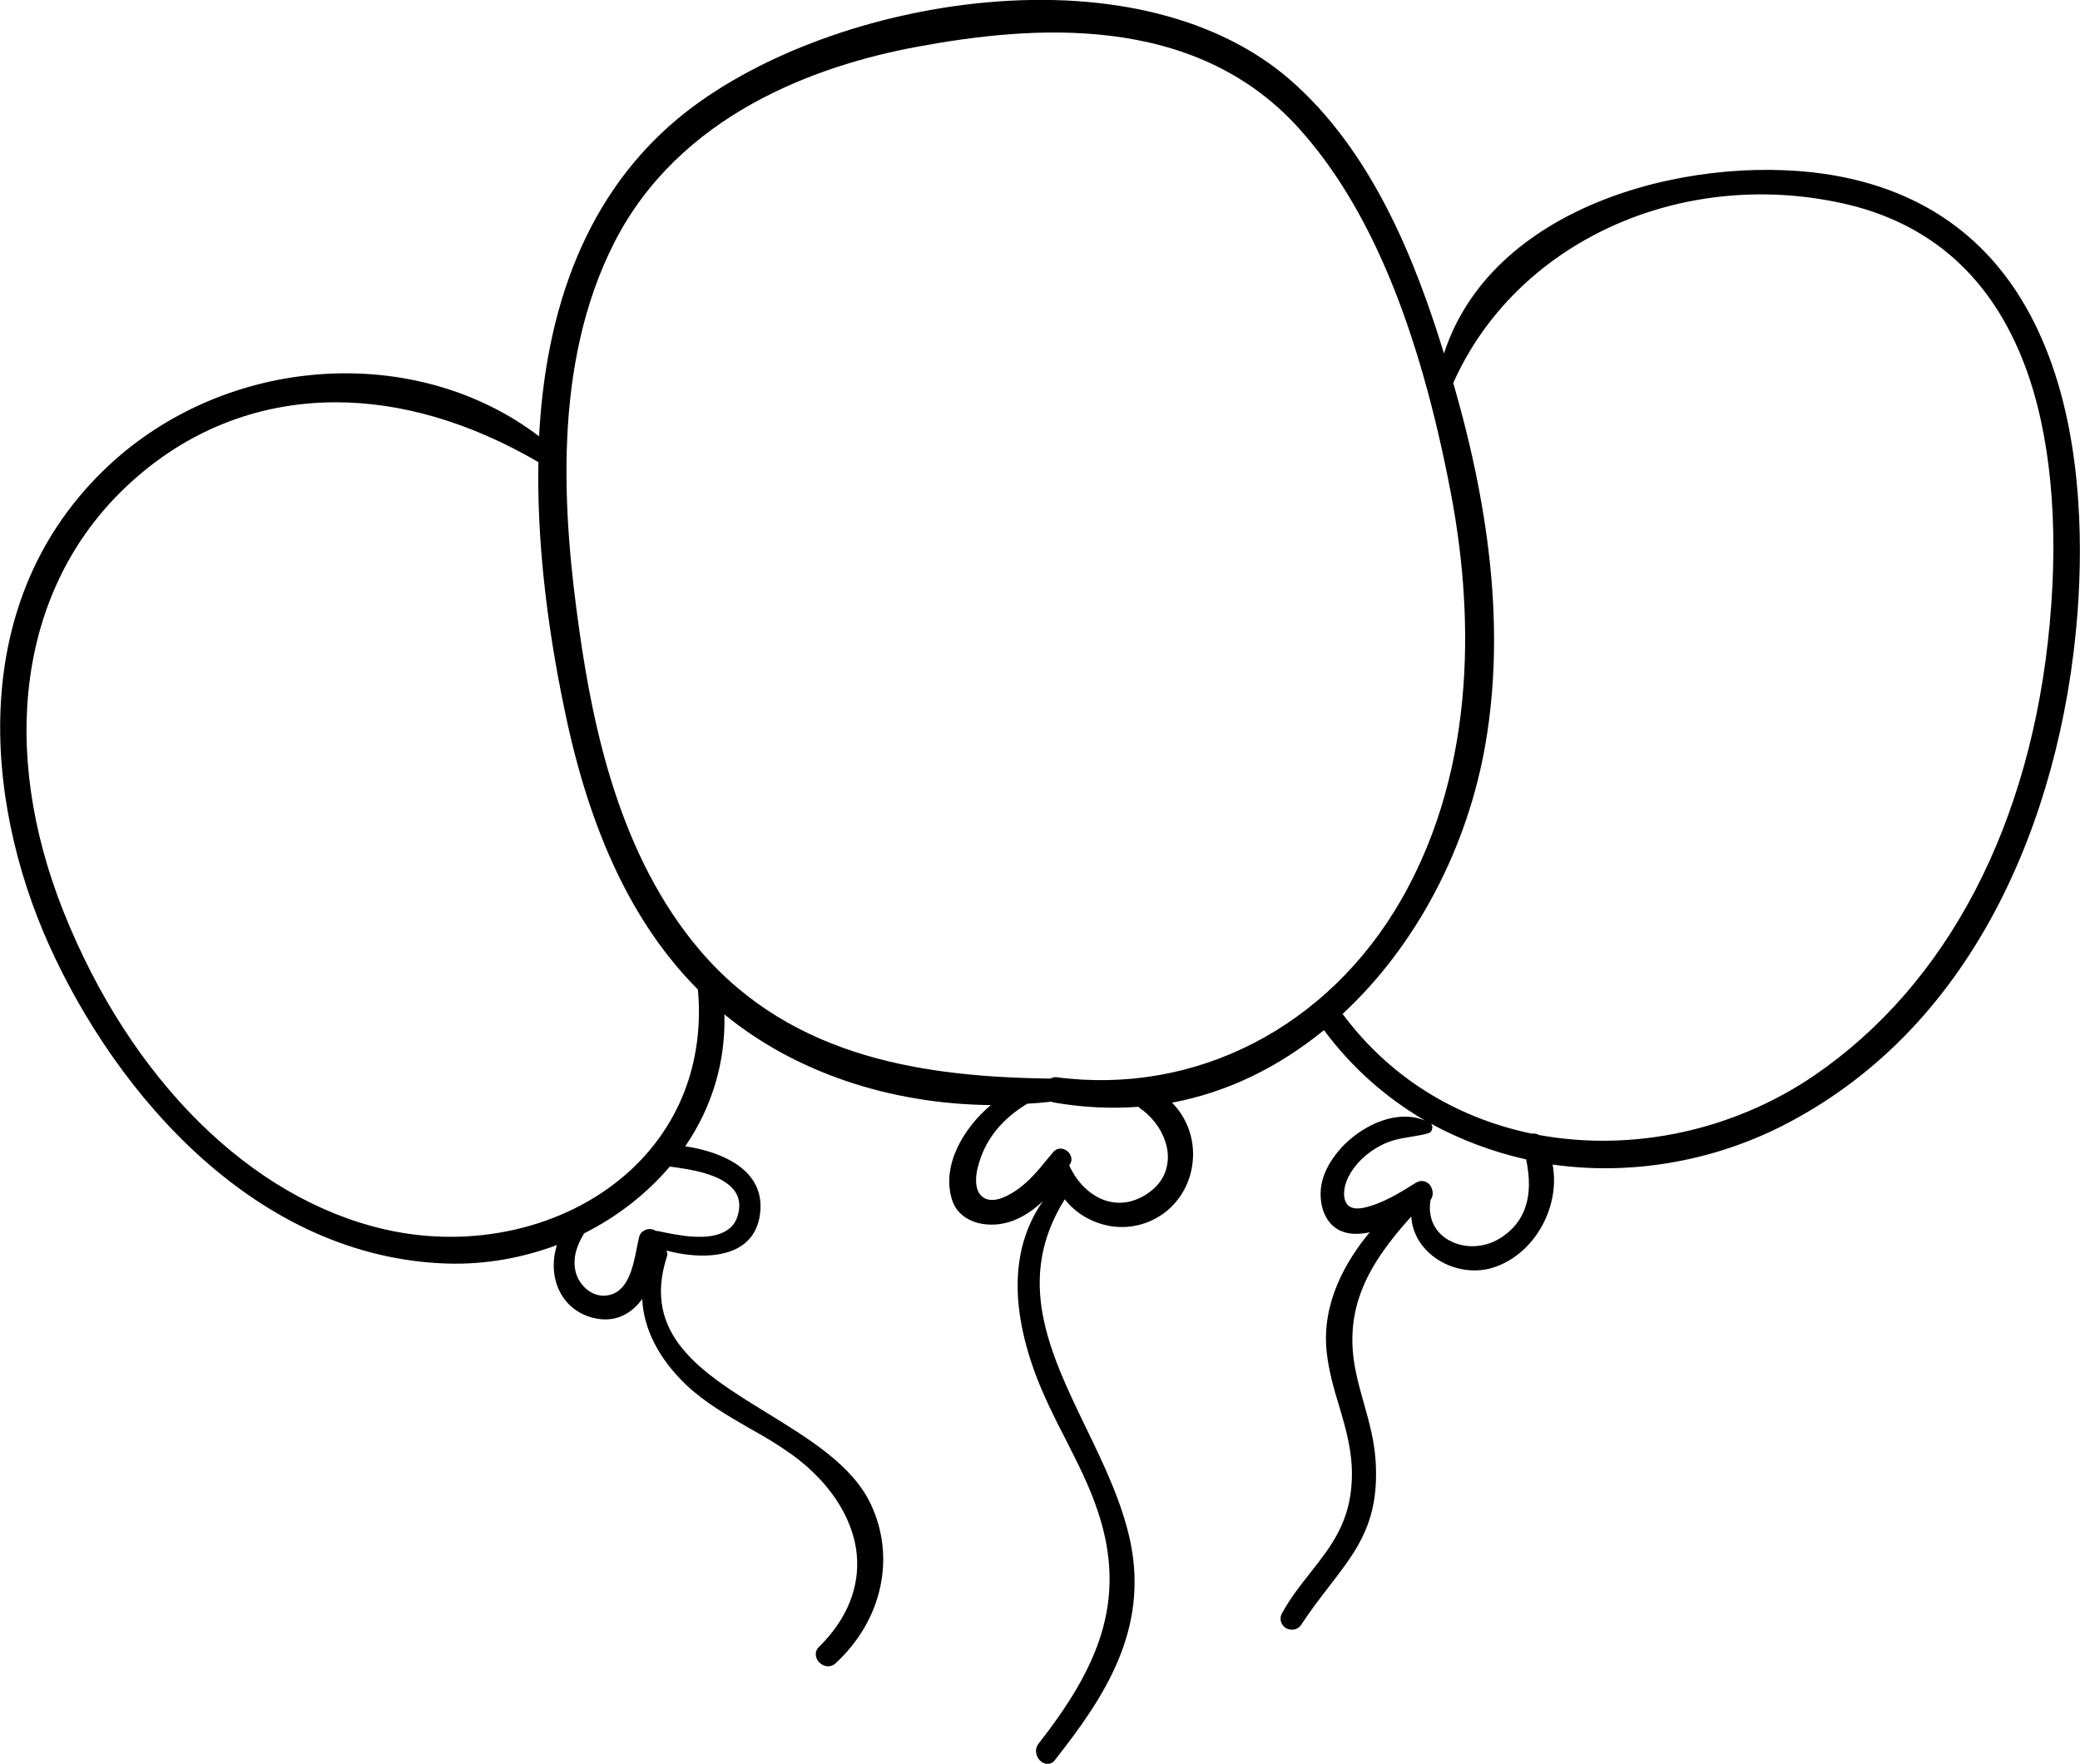 <?xml version="1.0" encoding="utf-8"?>
<!-- Generator: Adobe Illustrator 19.0.1, SVG Export Plug-In . SVG Version: 6.00 Build 0)  -->
<svg version="1.1" id="Режим_изоляции"
	 xmlns="http://www.w3.org/2000/svg" xmlns:xlink="http://www.w3.org/1999/xlink" x="0px" y="0px" viewBox="0 0 605 513"
	 style="enable-background:new 0 0 605 513;" xml:space="preserve">
<path d="M594,98.8c-11.4-26.4-31.5-42.4-59.5-47.6c-39-7.2-99.9,6.7-114.5,51.6C411.9,76.4,399.3,44,375,23
	C354.6,5.4,323.3-2.6,286.9,0.7c-32.9,3-65.6,14.9-87.4,31.9c-26.1,20.5-40.5,52.2-42.7,94.3c-36-27.4-90.8-23.7-125.3,8.6
	c-41.4,38.8-36.1,97.3-17.3,139.2c19.7,43.8,60.5,91.2,116.2,92.8c10.6,0.3,21.5-1.6,31.6-5.4c-1.5,4.7-1.2,9.7,0.9,13.7
	c2,3.8,5.3,6.4,9.7,7.5c6.9,1.7,11.5-1.8,14.2-5.5c0.4,8.7,4.8,17.3,12.7,24.9c5.5,5.2,12.1,9,18.5,12.7c3.4,1.9,6.9,3.9,10.1,6.1
	c12.3,8.1,20,19.3,21.1,30.6c0.9,9.5-2.8,18.8-10.9,26.8c-1.6,1.5-1.1,3.5,0,4.6c1.2,1.2,3.2,1.7,4.8,0.2
	c13.5-12.5,17.5-30.7,10.2-46.2c-5.3-11.3-17.9-19-30.1-26.5c-18.9-11.6-36.7-22.6-29.2-45.6c0.2-0.6,0.1-1.2-0.2-1.7
	c7.1,1.9,15.9,2.4,21.6-1.2c3.3-2.1,5.2-5.4,5.7-9.7c1.7-14.5-15.3-18.5-21.8-19.4c7.9-11.5,11.8-24.8,11.4-38.4c0,0,0,0,0.1,0.1
	c20.3,16.6,47.8,26,77.4,26.3c-8,6.7-14.4,17.6-11.3,27.5c2.1,6.7,10,8.4,16.3,6.6c3.9-1.1,7.3-3.5,10.1-6.1
	c-9.1,13.1-9.7,30.3-1.8,51.1c2.4,6.2,5.4,12.2,8.4,18c3.4,6.7,7,13.7,9.4,21c8.9,26.4-0.4,46.1-17.2,67.6c-1.4,1.8-0.7,4.1,0.7,5.2
	c0.5,0.4,1.2,0.7,1.9,0.7c0.8,0,1.6-0.3,2.2-1.2c14.1-17.9,27.4-37.6,21.8-63.8c-2.4-11.1-7.6-22-12.7-32.5
	c-10.8-22.3-20.9-43.4-6.3-66.7c3.2,4.1,8,6.9,13.3,7.8c5.6,0.9,11.1-0.5,15.6-3.8c5.1-3.8,8.1-9.7,8.4-16.1c0.3-6.1-2-11.9-6.1-16
	c15.9-3,30.7-10.1,44.2-21.1c8,10.8,17.9,19.6,29.4,26.3c-4.6-1.9-10.1-1.4-15.7,1.4c-7.5,3.7-13.5,11-14.5,17.6
	c-0.8,5.3,1,11.8,6.8,13.5c2.1,0.6,4.5,0.6,7.3,0c-6.8,8.2-14.1,20.5-12.5,34.9c0.6,5.5,2.1,10.7,3.6,15.6c2,6.7,4,13.6,3.7,21.3
	c-0.4,12.4-6,19.5-11.9,27c-2.9,3.7-5.9,7.4-8.4,12c-1,1.9-0.1,3.5,1.1,4.3c1.4,0.8,3.4,0.7,4.5-1c2.9-4.4,5.7-8,8.4-11.5
	c8-10.4,14.4-18.6,13.2-36.4c-0.4-5.8-1.9-11.2-3.4-16.5c-0.8-2.9-1.7-5.9-2.3-9c-3.9-18.3,3.5-31.4,16.1-45.3
	c0.2,4.2,2.3,8.3,6,11.3c4.8,3.9,11.3,5.3,17,3.8c12.2-3.3,20.5-17.3,18.1-30.2c22.5,3.2,46.1-0.8,66.7-11.2
	c26.2-13.3,47.2-34.5,62.3-63.1c13.1-24.9,21.3-54.7,23.7-86.4C605.9,156.3,605.4,125,594,98.8z M416.2,326.8
	c8.6,4.7,17.9,8.2,27.7,10.4c2.3,10.8-0.3,18.5-7.7,23c-4.9,3-11.1,3-15.6,0c-3.7-2.5-5.3-6.6-4.5-11.2c1.1-1.5,0.6-3.4-0.3-4.5
	c-0.8-0.9-2.3-1.5-4-0.5c-4.6,2.9-9.7,6.1-15.3,7.3c-2.2,0.4-3.8,0.1-4.7-1.1c-1.3-1.7-1.1-4.9,0.4-7.9c1.8-3.6,5.2-7,9.5-9.2
	c2.9-1.5,5.7-2,8.8-2.5c1.6-0.3,3.3-0.5,4.9-1c0.7-0.2,1.1-0.7,1.2-1.5C416.7,327.6,416.5,327.1,416.2,326.8z M310.2,334.6
	c-1.1-0.7-2.6-0.9-3.8,0.4c-0.7,0.8-1.3,1.6-2,2.4c-2.4,3-5,6-8.1,8.3c-2.9,2.1-7,4.3-9.9,2.8c-3.7-1.9-2.3-8.1-1.9-9.3
	c1.9-7.5,6.7-13.6,14.3-18.2c2.1-0.1,4.4-0.3,7.1-0.6c0,0,0,0,0,0c0.1,0.1,0.2,0.1,0.4,0.2c8.4,1.5,16.8,1.9,24.9,1.3
	c0.1,0.2,0.3,0.4,0.5,0.5c5,3.5,8.1,9.2,8,14.4c-0.1,3.1-1.2,7.4-6.5,10.7c-3.7,2.3-7.6,2.9-11.5,1.7c-4.5-1.4-8.5-5.3-10.7-10.3
	c0.1-0.1,0.1-0.2,0.2-0.3C312.2,337.2,311.4,335.4,310.2,334.6z M307.3,313.3c-0.1,0-0.3,0-0.4,0c-0.6,0-1,0.2-1.4,0.4
	c-35.2-0.5-74.8-5.4-102-37.4c-23.1-27.2-30.9-64-35-93c-4.8-33.8-8-77.1,10.2-112.8c18.9-37,58.3-51.4,88.1-56.9
	C299.7,7.5,347,3.4,377.6,37.1c20.6,22.7,35.1,57.5,44.4,106.3c6.1,31.9,8.5,78.4-14.5,118.4C386.2,298.8,347.8,318.6,307.3,313.3z
	 M432.2,215.6c5.1-30.5,2-64.6-9.5-104.2c18.1-40.7,65.6-62.7,113.1-52.3c25.6,5.6,43.5,21.5,53.2,47.3c7.4,19.7,9.9,45.6,7.2,74.9
	c-5.3,58.2-29.6,104.9-68.5,131.5c-23.5,16-52.7,22.3-80.1,17.3c-0.6-0.4-1.4-0.5-2.1-0.4c-22.5-4.7-41.5-16.7-54.9-34.7
	c0,0-0.1-0.1-0.1-0.1C412,275,427.1,246.2,432.2,215.6z M164.2,206.4c7.4,36,20.1,62.6,38.8,81.4c1.9,21.2-5.5,40.3-21,53.8
	c-18,15.7-44.9,21.8-70.3,15.9h0c-38.9-9-73.7-43.5-93.2-92.3c-18.9-47.4-12.7-93,16.5-122C52.5,125.8,74.3,117,97.7,117
	c19,0,39,5.8,58.9,17.4C156.2,155.8,158.7,180.1,164.2,206.4z M169.9,358.7c9.6-4.8,18.2-11.5,24.9-19.4l0.1,0
	c5.3,0.7,15.2,2,18.8,7.1c1.3,1.8,1.6,3.9,1.1,6.3c-0.5,2.3-1.6,4.1-3.5,5.2c-5.3,3.4-14.9,1.2-20.1,0.1l-0.1,0c-0.1,0-0.2,0-0.3,0
	c-0.9-0.6-2.1-0.7-3.1-0.3c-0.9,0.4-1.6,1.1-1.8,2.1c-0.2,0.8-0.4,1.8-0.6,2.8c-1.2,6-2.6,13.5-9,14.2c-4.5,0.5-8.3-3.5-9-7.5
	C166.7,365.9,167.5,362.7,169.9,358.7z"/>
</svg>
